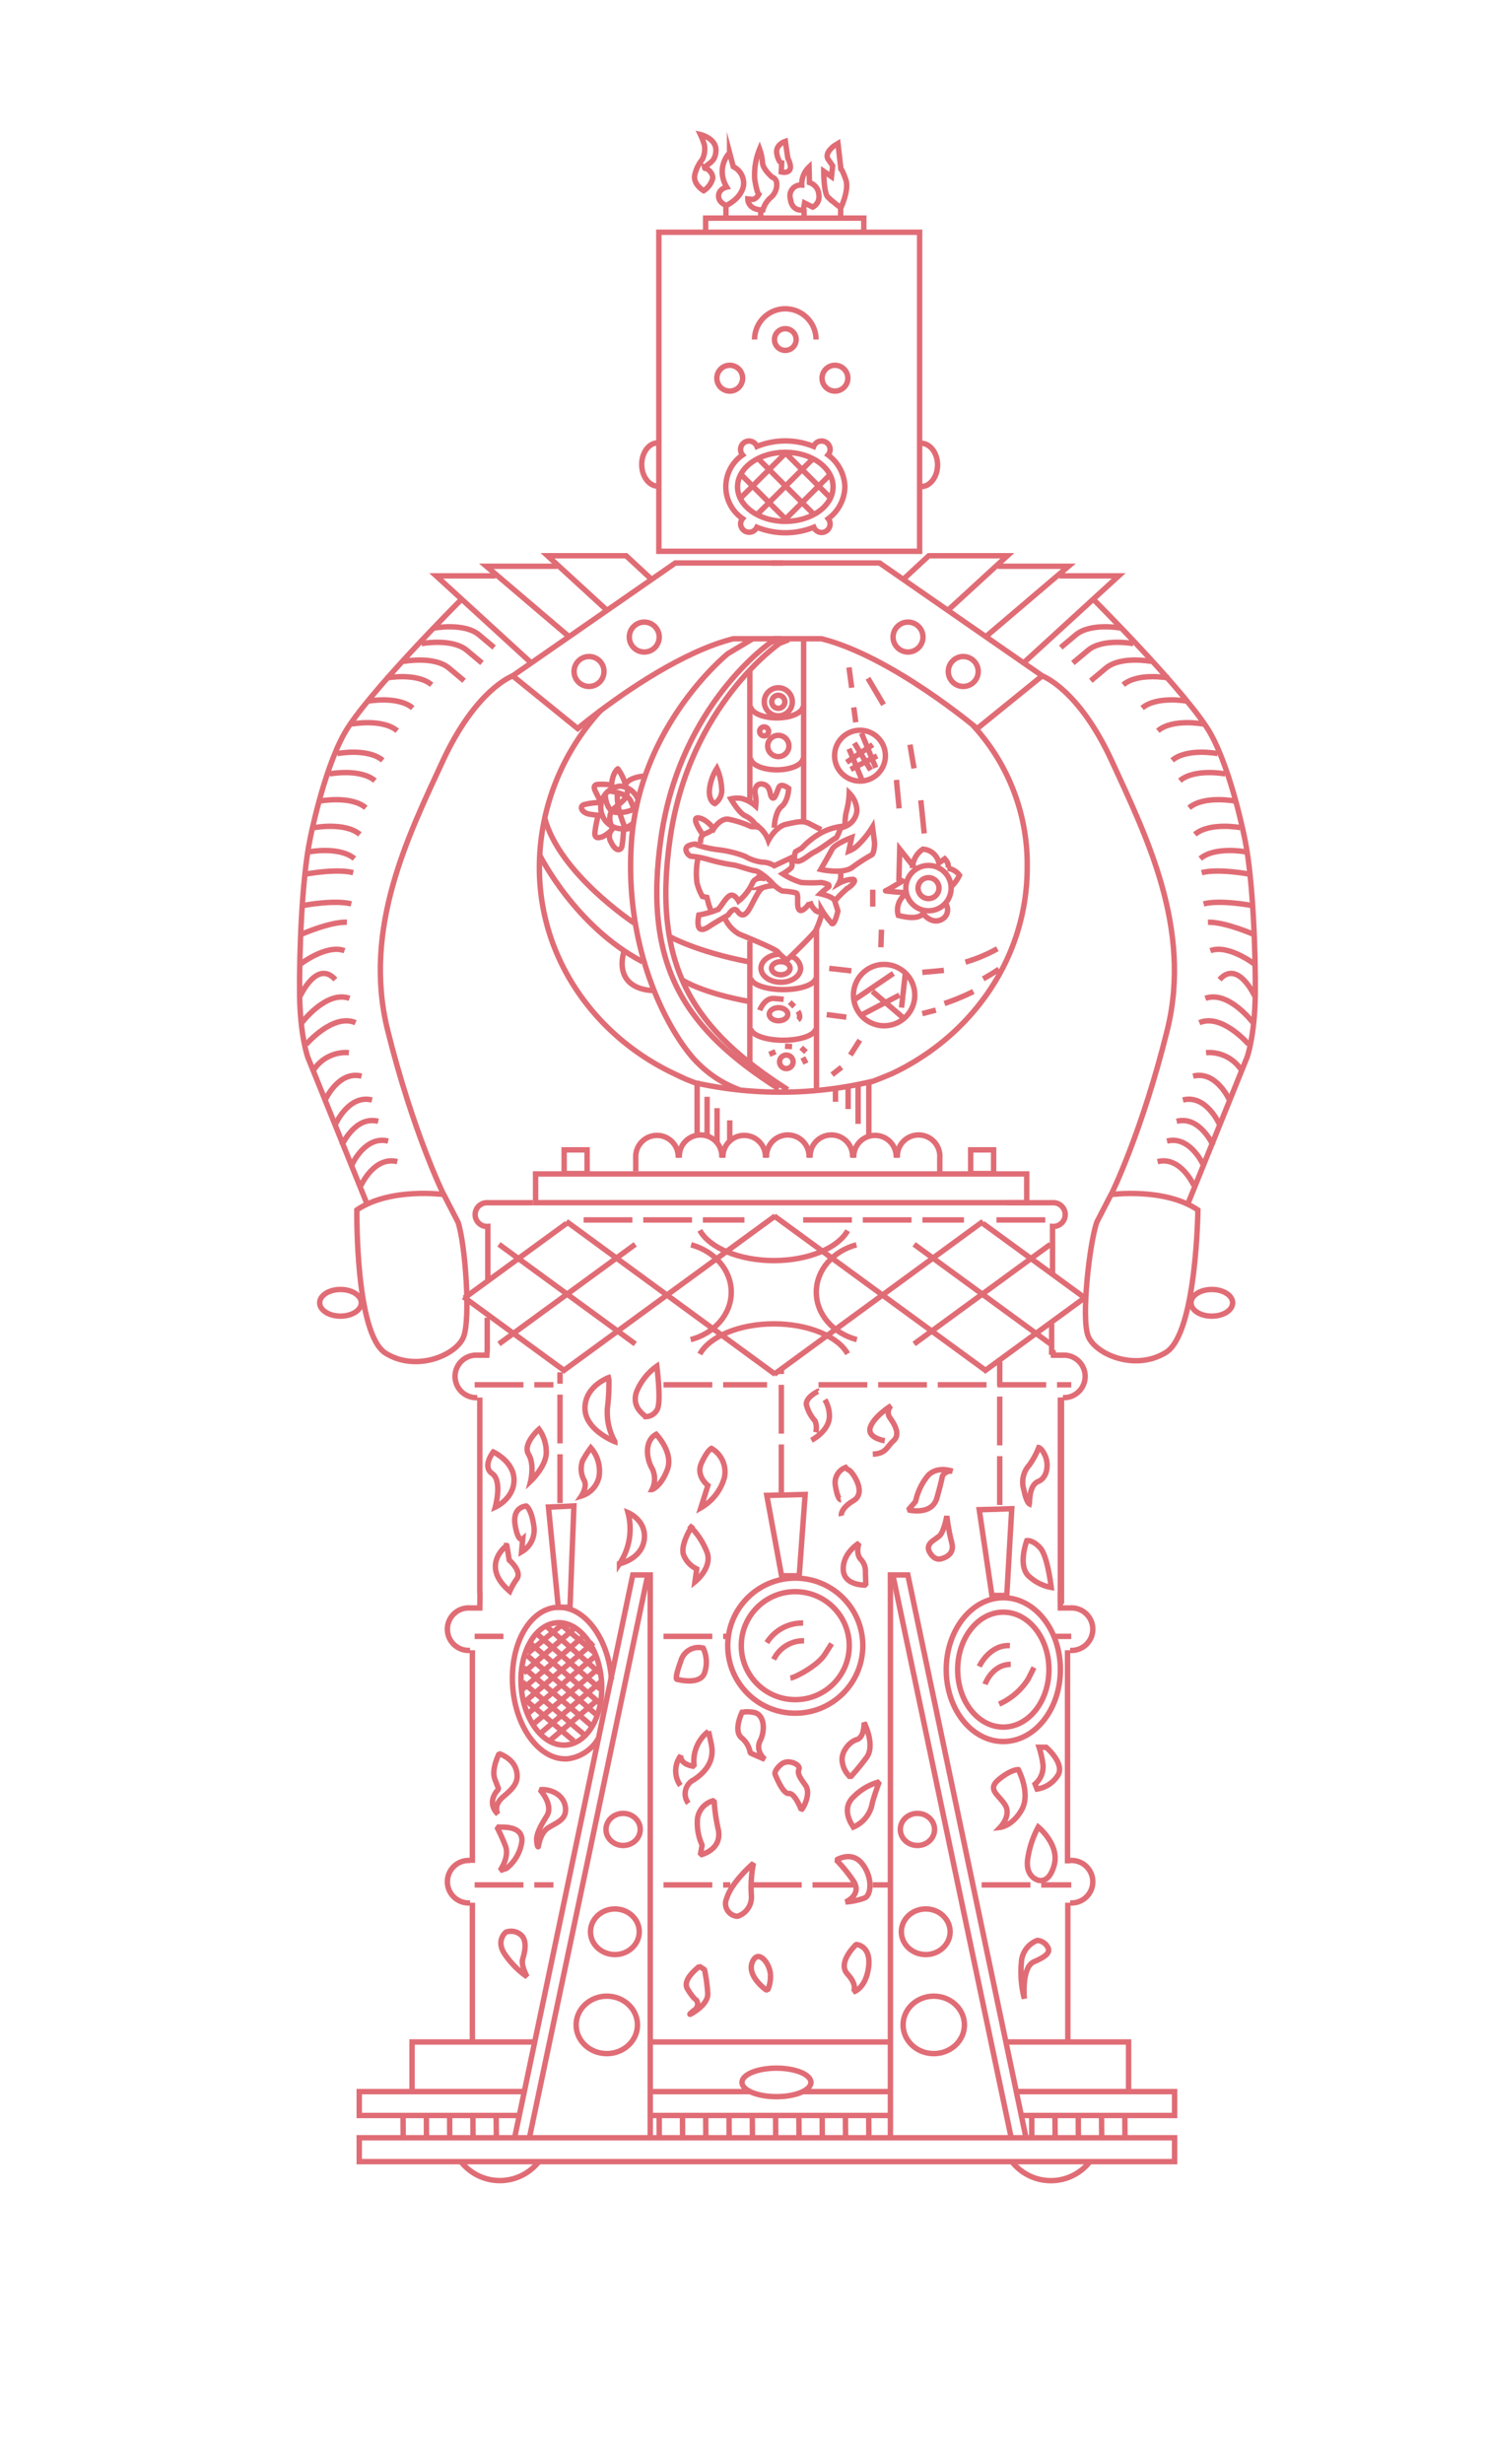 <svg id="art" xmlns="http://www.w3.org/2000/svg" viewBox="0 0 274.52 454.52"><defs><style>.cls-1,.cls-2,.cls-3,.cls-4{fill:none;stroke:#E06C75;}.cls-1,.cls-2{stroke-miterlimit:10;}.cls-2{stroke-dasharray:9 2;}.cls-3{stroke-linejoin:round;}.cls-4{stroke-linejoin:bevel;}</style></defs><title>SV-elemental-alters</title><rect class="cls-1" x="121.55" y="42.84" width="48.11" height="58.85"/><circle class="cls-1" cx="144.88" cy="62.63" r="2"/><ellipse class="cls-1" cx="144.88" cy="89.8" rx="8.81" ry="6.37"/><path class="cls-1" d="M150.55,62.63a5.67,5.67,0,0,0-11.34,0"/><circle class="cls-1" cx="134.63" cy="69.76" r="2.38"/><path class="cls-1" d="M155.87,89.8a7.54,7.54,0,0,0-3.1-5.88,1.6,1.6,0,0,0,.38-1,1.57,1.57,0,0,0-1.57-1.57,1.55,1.55,0,0,0-1.47,1,13.92,13.92,0,0,0-10.46,0,1.59,1.59,0,0,0-1.47-1A1.56,1.56,0,0,0,137,83.92a7.12,7.12,0,0,0,0,11.74,1.53,1.53,0,0,0-.36,1,1.57,1.57,0,0,0,3,.59,14,14,0,0,0,10.5,0,1.56,1.56,0,1,0,2.66-1.57A7.53,7.53,0,0,0,155.87,89.8Z"/><circle class="cls-1" cx="154.04" cy="69.76" r="2.38"/><path class="cls-1" d="M121.39,81.68c-1.69,0-3,1.81-3,4s1.36,4,3,4"/><path class="cls-1" d="M169.92,89.76c1.69,0,3.05-1.81,3.05-4s-1.36-4-3.05-4"/><polyline class="cls-1" points="120.01 106.68 115.51 102.51 101.01 102.51 111.87 112.47"/><polyline class="cls-1" points="102.78 104.45 89.73 104.45 104.87 117.34"/><polyline class="cls-1" points="91.43 106.22 80.47 106.22 97.76 122.05"/><path class="cls-1" d="M144.51,103.85H124.58l-30,20.81,12,9.73s1.26-1.07,3.37-2.68c5.32-4.06,16-11.54,25.33-13.89h8.77"/><path class="cls-1" d="M94.62,124.66s-6.78,2.35-13,15.85S66.84,171.18,71.51,190s10.33,30.33,10.33,30.33-9.83-1.33-16,2.84c0,0-.33,22.95,5.33,26.45s13,.34,14.34-3,.33-17.16-1-21.16l-2.74-5.32"/><path class="cls-1" d="M67.65,221.92,56.78,195s-1.4-3.9-1.5-11.38.4-21.45,1.9-28.74c0,0,2.39-12.37,6.28-19.46s21.66-24.85,21.66-24.85"/><path class="cls-1" d="M80,115.86s5.63-1.07,8.39,1.25l2.77,2.33"/><path class="cls-1" d="M77.76,118.72s5.62-1.07,8.39,1.25l2.77,2.32"/><path class="cls-1" d="M74.45,122s5.63-1.08,8.4,1.25l2.77,2.32"/><path class="cls-1" d="M71.24,125.06s5.62-1.07,8.39,1.25"/><path class="cls-1" d="M67.75,129.35s5.63-1.07,8.4,1.25"/><path class="cls-1" d="M64.9,133.55s5.62-1.07,8.39,1.25"/><path class="cls-1" d="M62.22,139s5.62-1.08,8.39,1.25"/><path class="cls-1" d="M60.79,142.75s5.62-1.07,8.39,1.25"/><path class="cls-1" d="M59.09,147.75s5.63-1.07,8.4,1.25"/><path class="cls-1" d="M58,152.66s5.63-1.07,8.39,1.25"/><path class="cls-1" d="M57,157.13s5.62-1.08,8.39,1.25"/><path class="cls-1" d="M56.41,161.23s5.72-1.07,8.75-.26"/><path class="cls-1" d="M56.05,167s5.72-1.07,8.76-.27"/><path class="cls-1" d="M55.54,172.36S60.87,170,64,170.11"/><path class="cls-1" d="M55.2,178s4.95-3.91,8.36-2.64"/><path class="cls-1" d="M55.64,188.7s4.55-6.09,8.84-4.55"/><path class="cls-1" d="M56.49,192.64s4.93-5.79,9.11-4"/><path class="cls-1" d="M55.4,183.7s3.1-6.79,6.47-3"/><path class="cls-1" d="M57.87,197.35a7.1,7.1,0,0,1,6.5-3.18"/><path class="cls-1" d="M60,202.9s2.44-5.48,6.7-4.4"/><path class="cls-1" d="M61.93,207.3s2.44-5.48,6.7-4.4"/><path class="cls-1" d="M63.08,211.23s2.44-5.49,6.7-4.4"/><path class="cls-1" d="M64.91,214.88s2.43-5.48,6.7-4.4"/><path class="cls-1" d="M66.6,218.67s2.44-5.48,6.7-4.4"/><polyline class="cls-1" points="166.85 106.68 171.35 102.51 185.85 102.51 174.99 112.47"/><polyline class="cls-1" points="184.08 104.45 197.13 104.45 181.99 117.34"/><polyline class="cls-1" points="195.43 106.22 206.39 106.22 189.09 122.05"/><path class="cls-1" d="M142.34,103.85h19.94l30,20.81-12,9.73s-15.7-13.29-28.71-16.57h-8.76"/><path class="cls-1" d="M192.24,124.66S199,127,205.18,140.51,220,171.18,215.35,190,205,220.34,205,220.34s9.83-1.33,16,2.84c0,0-.24,22.79-5.91,26.29s-13,.34-14.33-3,.23-17,1.57-21l2.74-5.32"/><path class="cls-1" d="M219.2,221.92,230.08,195s1.4-3.9,1.5-11.38-.4-21.45-1.9-28.74c0,0-2.39-12.37-6.29-19.46s-21.65-24.85-21.65-24.85"/><path class="cls-1" d="M206.87,115.86s-5.63-1.07-8.4,1.25l-2.77,2.33"/><path class="cls-1" d="M209.1,118.72s-5.63-1.07-8.39,1.25l-2.77,2.32"/><path class="cls-1" d="M212.4,122s-5.62-1.08-8.39,1.25l-2.77,2.32"/><path class="cls-1" d="M215.62,125.06s-5.63-1.07-8.4,1.25"/><path class="cls-1" d="M219.1,129.35s-5.62-1.07-8.39,1.25"/><path class="cls-1" d="M222,133.55s-5.63-1.07-8.39,1.25"/><path class="cls-1" d="M224.64,139s-5.63-1.08-8.39,1.25"/><path class="cls-1" d="M226.07,142.75s-5.63-1.07-8.4,1.25"/><path class="cls-1" d="M227.77,147.75s-5.63-1.07-8.4,1.25"/><path class="cls-1" d="M228.84,152.66s-5.63-1.07-8.4,1.25"/><path class="cls-1" d="M229.82,157.13s-5.63-1.08-8.39,1.25"/><path class="cls-1" d="M230.45,161.23s-5.72-1.07-8.76-.26"/><path class="cls-1" d="M230.8,167s-5.71-1.07-8.75-.27"/><path class="cls-1" d="M231.31,172.36s-5.32-2.34-8.46-2.25"/><path class="cls-1" d="M231.66,178s-4.95-3.91-8.36-2.64"/><path class="cls-1" d="M231.22,188.7s-4.55-6.09-8.84-4.55"/><path class="cls-1" d="M230.37,192.64s-4.93-5.79-9.11-4"/><path class="cls-1" d="M231.46,183.7s-3.1-6.79-6.47-3"/><path class="cls-1" d="M229,197.35a7.11,7.11,0,0,0-6.5-3.18"/><path class="cls-1" d="M226.82,202.9s-2.43-5.48-6.7-4.4"/><path class="cls-1" d="M224.93,207.3s-2.44-5.48-6.7-4.4"/><path class="cls-1" d="M223.78,211.23s-2.44-5.49-6.7-4.4"/><path class="cls-1" d="M222,214.88s-2.44-5.48-6.7-4.4"/><path class="cls-1" d="M220.26,218.67s-2.44-5.48-6.7-4.4"/><ellipse class="cls-1" cx="223.57" cy="240.31" rx="3.84" ry="2.46"/><ellipse class="cls-1" cx="62.82" cy="240.31" rx="3.84" ry="2.46"/><path class="cls-1" d="M179.4,133.68A37.83,37.83,0,0,1,189.51,160c0,16.68-10.2,31.11-25,38.06,0,0-3.15,1.32-4,1.57"/><path class="cls-1" d="M110.81,131.05a42.9,42.9,0,0,0-11.3,29c0,16.68,10.19,31.12,25,38.06a32.51,32.51,0,0,0,3.78,1.63,72.85,72.85,0,0,0,32-.13V209.7"/><line class="cls-1" x1="128.61" y1="209.7" x2="128.61" y2="199.37"/><line class="cls-1" x1="130.45" y1="202.31" x2="130.45" y2="209.7"/><line class="cls-1" x1="132.29" y1="204.4" x2="132.29" y2="210.86"/><line class="cls-1" x1="134.63" y1="206.65" x2="134.63" y2="210.29"/><line class="cls-1" x1="158.31" y1="207.3" x2="158.31" y2="199.91"/><line class="cls-1" x1="156.47" y1="204.57" x2="156.47" y2="200.57"/><line class="cls-1" x1="154.14" y1="203.23" x2="154.14" y2="200.85"/><rect class="cls-1" x="98.81" y="216.54" width="90.61" height="5.3"/><path class="cls-1" d="M145.34,201c-16.86-10.77-25.29-22.25-21.67-46.64s20.17-35.7,20.17-35.7l1.67-.66"/><path class="cls-1" d="M143.67,200.84C126.81,190.08,118.38,178.6,122,154.2s20.17-35.69,20.17-35.69l1.67-.67"/><path class="cls-1" d="M136.38,201a21,21,0,0,1-7.48-4.76c-4-3.73-13.83-18.83-12.42-40.68s17.82-35,17.82-35l4.46-2.67"/><circle class="cls-1" cx="118.86" cy="117.51" r="2.76"/><circle class="cls-1" cx="108.67" cy="123.86" r="2.76"/><circle class="cls-1" cx="167.52" cy="117.51" r="2.76"/><circle class="cls-1" cx="177.71" cy="123.86" r="2.76"/><rect class="cls-1" x="66.28" y="394.32" width="150.42" height="4.4"/><polyline class="cls-1" points="95.78 390.21 66.28 390.21 66.28 385.81 96.64 385.81"/><polyline class="cls-1" points="96.31 385.8 76.02 385.8 76.02 376.65 98.55 376.65"/><line class="cls-1" x1="164.11" y1="390.21" x2="119.92" y2="390.21"/><polyline class="cls-1" points="187.37 385.81 216.7 385.81 216.7 390.21 188.39 390.21"/><polyline class="cls-1" points="148.13 385.81 148.84 385.81 164.23 385.81"/><polyline class="cls-1" points="120.03 385.81 138.32 385.81 138.5 385.81"/><line class="cls-1" x1="87.15" y1="376.69" x2="87.15" y2="350.97"/><line class="cls-1" x1="196.95" y1="304.4" x2="196.95" y2="343.72"/><line class="cls-1" x1="87.15" y1="343.62" x2="87.15" y2="304.4"/><line class="cls-2" x1="122.41" y1="347.68" x2="134.73" y2="347.68"/><line class="cls-2" x1="122.41" y1="301.84" x2="134.73" y2="301.84"/><line class="cls-2" x1="87.57" y1="347.68" x2="102.1" y2="347.68"/><line class="cls-1" x1="119.51" y1="290.51" x2="97.71" y2="394.15"/><polyline class="cls-1" points="95 394.04 116.74 290.51 119.96 290.51 119.96 394.39"/><ellipse class="cls-1" cx="111.95" cy="373.5" rx="5.66" ry="5.3"/><ellipse class="cls-1" cx="113.44" cy="356.32" rx="4.5" ry="4.21"/><ellipse class="cls-1" cx="143.25" cy="384.11" rx="6.36" ry="2.63"/><ellipse class="cls-1" cx="114.96" cy="337.45" rx="3.16" ry="2.96"/><polyline class="cls-1" points="187.91 385.8 208.21 385.8 208.21 376.65 185.67 376.65"/><line class="cls-1" x1="164.72" y1="290.51" x2="186.52" y2="394.15"/><polyline class="cls-1" points="189.23 394.04 167.49 290.51 164.27 290.51 164.27 394.39"/><ellipse class="cls-1" cx="172.27" cy="373.5" rx="5.66" ry="5.3"/><ellipse class="cls-1" cx="170.79" cy="356.32" rx="4.5" ry="4.21"/><ellipse class="cls-1" cx="169.26" cy="337.45" rx="3.16" ry="2.96"/><path class="cls-1" d="M86.74,351a3.92,3.92,0,1,1,0-7.82"/><line class="cls-1" x1="195.83" y1="257.78" x2="195.83" y2="295.82"/><path class="cls-1" d="M86.74,304.42a3.92,3.92,0,1,1,0-7.82h1.78s.06-3.18,0-3.18V257.78"/><path class="cls-1" d="M88.07,257.8a3.92,3.92,0,1,1,0-7.83h1.75l.07-.93v-6"/><path class="cls-1" d="M98.31,221.85H90a2.19,2.19,0,1,0,0,4.37V236"/><line class="cls-1" x1="197" y1="376.69" x2="197" y2="350.97"/><path class="cls-1" d="M197.41,351a3.92,3.92,0,1,0,0-7.82"/><path class="cls-1" d="M197.41,304.42a3.92,3.92,0,1,0,0-7.82h-1.78s-.06-3.18,0-3.18V257.78"/><path class="cls-1" d="M196.08,257.8a3.92,3.92,0,1,0,0-7.83h-1.75l-.07-.93"/><path class="cls-1" d="M185.84,221.85h8.34a2.19,2.19,0,1,1,0,4.37v8.68"/><path class="cls-1" d="M99.39,398.74A9.13,9.13,0,0,1,85,398.68"/><path class="cls-1" d="M201.06,398.74a9.13,9.13,0,0,1-14.41-.06"/><path class="cls-1" d="M181.39,180.55c1-.56,2-1.16,2.91-1.79"/><path class="cls-1" d="M174.24,185.1a42.61,42.61,0,0,0,5.34-2.21"/><path class="cls-1" d="M178.12,177.47A28.73,28.73,0,0,0,184,175"/><line class="cls-1" x1="74.36" y1="390.26" x2="74.38" y2="393.94"/><line class="cls-1" x1="78.66" y1="390.26" x2="78.68" y2="393.94"/><line class="cls-1" x1="82.95" y1="390.26" x2="82.97" y2="393.94"/><line class="cls-1" x1="87.25" y1="390.26" x2="87.27" y2="393.94"/><line class="cls-1" x1="91.54" y1="390.26" x2="91.57" y2="393.94"/><line class="cls-1" x1="121.61" y1="390.26" x2="121.63" y2="393.94"/><line class="cls-1" x1="125.91" y1="390.26" x2="125.93" y2="393.94"/><line class="cls-1" x1="130.2" y1="390.26" x2="130.22" y2="393.94"/><line class="cls-1" x1="134.5" y1="390.26" x2="134.52" y2="393.94"/><line class="cls-1" x1="138.79" y1="390.26" x2="138.82" y2="393.94"/><line class="cls-1" x1="143.09" y1="390.26" x2="143.11" y2="393.94"/><line class="cls-1" x1="147.38" y1="390.26" x2="147.41" y2="393.94"/><line class="cls-1" x1="151.68" y1="390.26" x2="151.7" y2="393.94"/><line class="cls-1" x1="155.97" y1="390.26" x2="156" y2="393.94"/><line class="cls-1" x1="160.27" y1="390.26" x2="160.29" y2="393.94"/><line class="cls-1" x1="190.34" y1="390.26" x2="190.36" y2="393.94"/><line class="cls-1" x1="194.63" y1="390.26" x2="194.66" y2="393.94"/><line class="cls-1" x1="198.93" y1="390.26" x2="198.95" y2="393.94"/><line class="cls-1" x1="203.22" y1="390.26" x2="203.25" y2="393.94"/><line class="cls-1" x1="207.52" y1="390.26" x2="207.54" y2="393.94"/><path class="cls-1" d="M125.12,213.55a3.92,3.92,0,1,0-7.83,0v2.5"/><path class="cls-1" d="M125.34,213.55a3.92,3.92,0,1,1,7.82,0"/><path class="cls-1" d="M133.38,213.55a3.92,3.92,0,1,1,7.83,0"/><path class="cls-1" d="M141.43,213.55a3.92,3.92,0,1,1,7.82,0"/><path class="cls-1" d="M149.47,213.55a3.92,3.92,0,1,1,7.82,0"/><path class="cls-1" d="M157.51,213.55a3.92,3.92,0,1,1,7.83,0"/><path class="cls-1" d="M165.56,213.55a3.92,3.92,0,1,1,7.82,0v2.64"/><line class="cls-2" x1="181.1" y1="347.68" x2="197.63" y2="347.68"/><line class="cls-2" x1="122.41" y1="255.43" x2="141.51" y2="255.43"/><line class="cls-2" x1="87.57" y1="255.43" x2="102.1" y2="255.43"/><line class="cls-2" x1="151.01" y1="255.43" x2="197.63" y2="255.43"/><line class="cls-2" x1="107.67" y1="225.02" x2="137.34" y2="225.02"/><line class="cls-2" x1="148.17" y1="225.02" x2="177.84" y2="225.02"/><line class="cls-2" x1="183.84" y1="225.02" x2="194.06" y2="225.02"/><line class="cls-2" x1="87.57" y1="301.84" x2="92.88" y2="301.84"/><line class="cls-2" x1="194.38" y1="301.84" x2="197.63" y2="301.84"/><line class="cls-1" x1="163.96" y1="376.65" x2="120.25" y2="376.65"/><rect class="cls-1" x="104.08" y="212.1" width="4.23" height="4.37"/><rect class="cls-1" x="179.08" y="212.1" width="4.23" height="4.37"/><line class="cls-1" x1="136.78" y1="87.59" x2="145.13" y2="95.94"/><line class="cls-1" x1="139.9" y1="84.62" x2="149.99" y2="94.71"/><line class="cls-1" x1="144.89" y1="83.53" x2="153.09" y2="91.72"/><line class="cls-1" x1="153.09" y1="87.59" x2="144.74" y2="95.94"/><line class="cls-1" x1="149.97" y1="84.62" x2="139.88" y2="94.71"/><line class="cls-1" x1="144.98" y1="83.53" x2="136.78" y2="91.72"/><circle class="cls-1" cx="158.66" cy="139.39" r="4.69"/><circle class="cls-1" cx="163.11" cy="183.55" r="5.66"/><circle class="cls-1" cx="171.3" cy="163.82" r="1.93"/><circle class="cls-1" cx="171.3" cy="163.82" r="4.18"/><path class="cls-1" d="M166.93,164.67s-3.81-.31-3.55-.36,3.11-1.8,3.11-1.8l-.65-.34.15-5.54,2.39,3a4.33,4.33,0,0,1,1.89-3,3.2,3.2,0,0,1,2.94,2.56l1.08-.78s1,1,.53,1.76a3.17,3.17,0,0,1,2.19,1.27,6.84,6.84,0,0,1-1.58,2.16"/><path class="cls-1" d="M174.55,166.81a2,2,0,0,1-.88,2.82c-1.88.94-3.41-1.14-3.41-1.14s-.56,1.4-4.53.36A3.55,3.55,0,0,1,167,165"/><path class="cls-1" d="M151.42,160.38s4,.9,5.78-.35a31.17,31.17,0,0,1,3.59-2.33c.44-.17.62-1.87.53-2.5s-.35-2.67-.35-2.67a17,17,0,0,1-2.72,3.39,5.26,5.26,0,0,1-1.66,1.07l.53-2.5s-3.07,1.16-3.59,2.14S151.42,160.38,151.42,160.38Z"/><path class="cls-1" d="M155.92,152.44a3.43,3.43,0,0,0,2.17-3,4.82,4.82,0,0,0-1.42-3.16,14.87,14.87,0,0,1-.5,3.33A9.5,9.5,0,0,0,155.92,152.44Z"/><path class="cls-1" d="M142.84,152.69s.08-2.91,1.33-3.91,1.34-3.34,1.34-3.34-1.42-1.16-1.84-.16-.75,2.33-1.25,1.83-.16-2-1.5-2.42-1.83.84-1.58,1.84a6.47,6.47,0,0,1,.08,2.16,6.4,6.4,0,0,0-2.58-1.41,5.06,5.06,0,0,0-2,.08s1.5,2.67,2.75,3.17a4.62,4.62,0,0,1,2,1.91"/><path class="cls-1" d="M128.59,155.86a19.84,19.84,0,0,0,4.25.92,20.39,20.39,0,0,1,4.58,1.16,8.42,8.42,0,0,0,3.17,1.09,4.25,4.25,0,0,1,2.25.66l3-1.41s.67,1.33,0,1.91a8.9,8.9,0,0,1-1.42,1,13.34,13.34,0,0,0,3.42,1.59,26.49,26.49,0,0,0,3.67,0s2.08.33,1.25.91a11.85,11.85,0,0,0-1.42,1.17s2.42.5,2.67,1.33.58,1.84.58,1.84-.58,2.58-1.08,2.33a14.68,14.68,0,0,1-2-2.67s0,.92-.92.34a3.35,3.35,0,0,1-1.17-1.75c.09.25-1.41,2.25-2,1.5s.09-2.84-.58-3.09a12.7,12.7,0,0,0-2.5-.33,6.07,6.07,0,0,1-1.75-1.33c-.83-.92-2.5-2.34-3.33-2.42s-3.5-1.08-4.09-1.08a34.19,34.19,0,0,1-4.5-1,17.19,17.19,0,0,0-3.16-.59c-.5,0-1.67-1.5-.34-2S128.59,155.86,128.59,155.86Z"/><path class="cls-1" d="M129.59,153.86s-2.25-3.17-.75-3,2.83,2,2.83,2,1.25-2,2.75-1.75a19.63,19.63,0,0,1,4.09,1.33c.25.17.91-.16,1.75.34a5.64,5.64,0,0,1,1.5,2.25s1.33-2.59,3.33-3,3-.75,4.25-.09,2.17,1.09,2.17,1.09"/><path class="cls-1" d="M141.26,162.11s-1.84-.58-2.42.75a9.77,9.77,0,0,1-2.17,3l-.41.33s-.75-1.41-1.59-1-1.66,2.17-2.25,2.59a18.49,18.49,0,0,1-3.5,1s-.41,2,.17,2.5,1.67-.34,2.17-.67,3.08-1.83,3.08-1.83,1-1.67,1.67-.75,1.33,1.08,2.16-.25,1.75-3.75,2.67-4.09a6.85,6.85,0,0,1,2-.33"/><path class="cls-1" d="M146.76,157.11s-.59,1.58.25,1.75,2.16-1.17,3.33-1.75,3.5-2.42,3.83-2.5,1-2.17,1-2.17a11.09,11.09,0,0,0-3.66,1.17,15.27,15.27,0,0,0-3.59,2.83Z"/><path class="cls-1" d="M155.09,161.11a2.94,2.94,0,0,1-.33,1.83,5.63,5.63,0,0,1,2.58-.75c.92.17-.5,1.42-1,1.67a20.21,20.21,0,0,0-2.33,2.33"/><path class="cls-1" d="M128.76,158.36a13.25,13.25,0,0,0-.17,4.5,9.82,9.82,0,0,0,1,2.5l.83.17.34,1.33.33.92"/><path class="cls-1" d="M129.26,155.61s-.25-1.42.83-1.83a4.87,4.87,0,0,0,1.58-.92"/><path class="cls-1" d="M133.76,169.44a6.35,6.35,0,0,0,2.58,2.84c1.58.66,6.75,2.75,7.17,3.33a10.19,10.19,0,0,0,1.66,1.5s4.84-4.67,5.34-5.5a19.72,19.72,0,0,0,1.16-3.17"/><line class="cls-1" x1="138.34" y1="123.69" x2="138.34" y2="147.69"/><line class="cls-1" x1="148.26" y1="117.86" x2="148.26" y2="151.53"/><path class="cls-1" d="M138.47,139.78c0,1.23,2.17,2.22,4.85,2.22s4.85-1,4.85-2.22"/><line class="cls-1" x1="138.34" y1="173.57" x2="138.34" y2="195.86"/><line class="cls-1" x1="150.63" y1="171.29" x2="150.63" y2="201.4"/><path class="cls-1" d="M138.5,189.65c0,1.23,2.69,2.23,6,2.23s6-1,6-2.23"/><path class="cls-1" d="M138.5,180.31c0,1.23,2.69,2.23,6,2.23s6-1,6-2.23"/><path class="cls-1" d="M138.47,130.2c0,1.22,2.17,2.22,4.85,2.22s4.85-1,4.85-2.22"/><circle class="cls-1" cx="143.59" cy="137.6" r="1.96"/><circle class="cls-1" cx="143.59" cy="129.45" r="2.59"/><circle class="cls-1" cx="143.59" cy="129.45" r="1.21"/><path class="cls-1" d="M144.05,176c-2,0-3.65,1.16-3.65,2.59s1.63,2.59,3.65,2.59,3.66-1.16,3.66-2.59a2.53,2.53,0,0,0-1.65-2.16"/><ellipse class="cls-1" cx="144.05" cy="178.59" rx="1.71" ry="1.21"/><ellipse class="cls-1" cx="143.63" cy="187.08" rx="1.71" ry="1.21"/><circle class="cls-1" cx="140.97" cy="134.91" r="0.83"/><path class="cls-1" d="M140.16,186.35s.86-2.32,2.64-2.18l1.78.15"/><line class="cls-1" x1="145.69" y1="184.85" x2="146.54" y2="185.67"/><path class="cls-1" d="M147.22,186.53s.71,1.07,0,1.6"/><circle class="cls-1" cx="145.07" cy="195.86" r="1.25"/><line class="cls-1" x1="141.94" y1="194.48" x2="143.07" y2="193.98"/><line class="cls-1" x1="144.82" y1="192.98" x2="146.13" y2="193.05"/><line class="cls-1" x1="147.82" y1="193.23" x2="148.69" y2="194.05"/><line class="cls-1" x1="148.13" y1="195.05" x2="148.69" y2="196.17"/><line class="cls-1" x1="160.94" y1="182.86" x2="166.63" y2="187.73"/><line class="cls-1" x1="159.13" y1="187.11" x2="165.94" y2="183.55"/><line class="cls-1" x1="157.63" y1="184.42" x2="164.82" y2="179.55"/><line class="cls-1" x1="167.01" y1="179.67" x2="166.32" y2="185.86"/><line class="cls-1" x1="156.63" y1="138.11" x2="159.07" y2="143.98"/><line class="cls-1" x1="157.63" y1="137.05" x2="160.63" y2="142.05"/><line class="cls-1" x1="158.94" y1="135.23" x2="161.57" y2="141.61"/><line class="cls-1" x1="156.19" y1="140.61" x2="161.01" y2="137.36"/><line class="cls-1" x1="156.94" y1="141.92" x2="161.82" y2="139.42"/><path class="cls-3" d="M118.67,143.17s-2.67.2-3.27,1.56a9.37,9.37,0,0,0-1.42-2.92s-1,.71-1.15,3a10.65,10.65,0,0,0-2.73-.1c-.7.21-.45.81-.25,1.26s1.06,2.07,1.06,2.07a11.85,11.85,0,0,0-3.23.4c-.9.41-.2,1.52,1,1.72a11.43,11.43,0,0,0,1.71.2,18.26,18.26,0,0,0-.65,3.33c0,.8.4,1,1.41.65a5.79,5.79,0,0,0,2-1.61,2,2,0,0,0-.41,2.62c.86,1.82,1.82,1.56,2,.76a25.45,25.45,0,0,0,.3-3.08l1.62-.35"/><path class="cls-3" d="M117.61,147.24a3.81,3.81,0,0,0-3.18-2.23,3.94,3.94,0,0,0,0,7.85,3.84,3.84,0,0,0,2.35-1"/><path class="cls-3" d="M112.8,152.41s-.9-2.12.45-3.26,2.13-1.69,2.36-2.48a2.4,2.4,0,0,0,.13-1.12"/><path class="cls-3" d="M112.46,145.91s3.3.38,3.89,1.8.81,1.86.81,1.86"/><path class="cls-3" d="M115.34,152.74c0-.06-1.73-3.73-1.42-6.49"/><path class="cls-3" d="M117.07,149.17a6.24,6.24,0,0,1-3.53.67c-1.76-.29-1.89-3.23-1.89-3.23"/><path class="cls-3" d="M115.22,175.18s-1.21,3.16.37,5.38,4.92,2.14,4.92,2.14"/><path class="cls-3" d="M99.63,157.83s6.5,13.08,18.93,19.58"/><path class="cls-3" d="M126,180.84s3.53,2.32,12.25,3.9"/><path class="cls-3" d="M123.57,172.77s4.92,2.78,14.57,4.64"/><path class="cls-3" d="M117,170.26s-13.82-9.09-16.51-19.39"/><line class="cls-1" x1="152.98" y1="178.62" x2="157.07" y2="179.08"/><line class="cls-1" x1="170.15" y1="179.36" x2="174.14" y2="178.99"/><line class="cls-1" x1="152.52" y1="187.15" x2="156.14" y2="187.62"/><line class="cls-1" x1="170.15" y1="186.97" x2="172.65" y2="186.32"/><line class="cls-1" x1="156.63" y1="123.11" x2="157.13" y2="126.86"/><line class="cls-1" x1="157.51" y1="130.48" x2="157.88" y2="133.23"/><line class="cls-1" x1="160.13" y1="125.11" x2="163.01" y2="129.98"/><line class="cls-1" x1="167.88" y1="137.36" x2="168.63" y2="141.73"/><line class="cls-1" x1="169.88" y1="147.61" x2="170.51" y2="153.73"/><line class="cls-1" x1="165.38" y1="143.86" x2="165.88" y2="149.11"/><line class="cls-1" x1="161.01" y1="164.11" x2="161.01" y2="167.23"/><line class="cls-1" x1="158.63" y1="191.86" x2="156.88" y2="194.61"/><line class="cls-1" x1="155.26" y1="196.86" x2="153.51" y2="198.23"/><line class="cls-1" x1="162.63" y1="171.48" x2="162.51" y2="174.73"/><path class="cls-1" d="M131.88,148.23a3,3,0,0,0,1.25-2.87,10.16,10.16,0,0,0-.87-3.63,9.25,9.25,0,0,0-1.38,4C130.76,147.86,131.88,148.23,131.88,148.23Z"/><circle class="cls-1" cx="146.72" cy="303.55" r="9.96"/><circle class="cls-1" cx="146.72" cy="303.55" r="12.46"/><path class="cls-1" d="M141.47,275.84c.55,0,7.07-.18,7.07-.18l-1.09,15h-3.26Z"/><path class="cls-1" d="M141.47,303a7.72,7.72,0,0,1,6.7-3.62"/><path class="cls-1" d="M145.82,309.53c1.09-.18,5.07-2.35,6.34-4.35l1.27-2"/><path class="cls-1" d="M142.74,306.09a6.11,6.11,0,0,1,5.61-3.44"/><ellipse class="cls-1" cx="185.1" cy="307.97" rx="8.42" ry="10.6"/><ellipse class="cls-1" cx="185.1" cy="307.97" rx="10.53" ry="13.26"/><path class="cls-1" d="M180.66,278.48c.46,0,6-.19,6-.19l-.92,16H183Z"/><ellipse class="cls-1" cx="103.59" cy="310.59" rx="7.43" ry="11.31" transform="translate(-22.39 8.39) rotate(-4.18)"/><path class="cls-1" d="M112.82,309.79c-.57-7.71-5.1-13.67-10.14-13.3s-8.65,6.92-8.09,14.63,5.1,13.66,10.14,13.3a7.62,7.62,0,0,0,5.68-3.8"/><path class="cls-1" d="M101.19,278c.36,0,4.69-.23,4.69-.23l-.72,18.7H103Z"/><path class="cls-1" d="M180.66,307.39s1.84-4.05,5.66-3.85"/><path class="cls-1" d="M184.33,314.33a12.24,12.24,0,0,0,5.36-4.62l1.07-2.13"/><path class="cls-1" d="M181.73,310.67S183,307,186.48,307"/><line class="cls-1" x1="97.03" y1="313.63" x2="105.85" y2="321.14"/><line class="cls-1" x1="96.41" y1="310.27" x2="107.86" y2="320.05"/><line class="cls-1" x1="96.62" y1="307.6" x2="109.09" y2="318.28"/><line class="cls-1" x1="97.23" y1="305.35" x2="109.91" y2="316.18"/><line class="cls-1" x1="97.68" y1="302.97" x2="110.57" y2="314.09"/><line class="cls-1" x1="99.2" y1="301.5" x2="110.77" y2="311.58"/><line class="cls-1" x1="100.85" y1="300.02" x2="110.61" y2="308.58"/><line class="cls-1" x1="102.96" y1="299.22" x2="109.79" y2="304.92"/><line class="cls-1" x1="110.16" y1="313.63" x2="101.34" y2="321.14"/><line class="cls-1" x1="110.77" y1="310.27" x2="99.33" y2="320.05"/><line class="cls-1" x1="110.57" y1="307.6" x2="98.1" y2="318.28"/><line class="cls-1" x1="109.95" y1="305.35" x2="97.28" y2="316.18"/><line class="cls-1" x1="109.5" y1="302.97" x2="96.62" y2="314.09"/><line class="cls-1" x1="107.98" y1="301.5" x2="96.41" y2="311.58"/><line class="cls-1" x1="106.34" y1="300.02" x2="96.58" y2="308.58"/><line class="cls-1" x1="104.22" y1="299.22" x2="97.4" y2="304.92"/><path class="cls-1" d="M91.37,278s3.46-1.54,3.46-5S91,267.82,91,267.82s-2.11,2.69-.19,4S91.37,278,91.37,278Z"/><path class="cls-1" d="M97.9,273.2s3.07-2.88,2.88-5.57a7.27,7.27,0,0,0-1.34-4s-3.08,2.69-1.93,4.61S97.9,273.2,97.9,273.2Z"/><path class="cls-1" d="M96.22,286.25a4.63,4.63,0,0,0,2.28-4.66c-.43-3.26-1.41-3.8-1.41-3.8s-2.6.11-2.06,3.47,1.41,2.6,1.41,2.6Z"/><path class="cls-1" d="M94.05,293.52a12.18,12.18,0,0,1,1.3-2.28c1-1.41-1.4-3.47-1.4-3.47l-.44-2.71S88.41,288.74,94.05,293.52Z"/><path class="cls-1" d="M109,267.06a6.54,6.54,0,0,1,1.52,5.31,4.77,4.77,0,0,1-3.26,3.58s1.09-1.63.55-2.82a4.44,4.44,0,0,1-.33-3.69A19,19,0,0,1,109,267.06Z"/><path class="cls-1" d="M115.85,279s3.47,1.41,3,5-4.56,4.45-4.56,4.45A11.58,11.58,0,0,0,115.85,279Z"/><path class="cls-1" d="M121.06,264.56s3.25,3.36,2.06,6.51-2.82,3.69-2.82,3.69a4.38,4.38,0,0,0,0-3.91C119.21,269,118.89,265.75,121.06,264.56Z"/><path class="cls-1" d="M131.25,267.16a5,5,0,0,1,2.38,5.43,9.33,9.33,0,0,1-4.33,5.53l1.3-4.12s-2.28-1.74-1.19-4.12S131.25,267.16,131.25,267.16Z"/><path class="cls-1" d="M127.56,281.7s-2.17,3.36-1.41,5.2a4.81,4.81,0,0,0,2.39,2.5l-.33,2.38s3.15-2.49,2.28-5.31a13.44,13.44,0,0,0-3.36-5.1Z"/><path class="cls-1" d="M129.73,304a3.37,3.37,0,0,0-4.12,2.38c-1.19,3.25-.76,3.36-.76,3.36s4.56,1.3,5.21-1.41A6.06,6.06,0,0,0,129.73,304Z"/><path class="cls-4" d="M136.89,315.86a3.61,3.61,0,0,0-.16.36c-.37.91-1.16,3.26.05,4.3a4.49,4.49,0,0,1,1.63,2.82l2.71,1.19s-1.85-1.52-.87-3.47.76-4.88-1.19-5.2-2.24.13-2.24.13l.29-.46Z"/><path class="cls-4" d="M91.86,334.63s-1-1.57,1-3.23,3-2.85,2.36-5-3.14-2.94-3.14-2.94-1.47,2.85-.79,4.71L92,330S89.51,332.28,91.86,334.63Z"/><path class="cls-4" d="M99.61,330.12s2.55,2.75,1.28,4.81-2,3.43-1.87,4.7.3,1,.3,1,.29-2.46,1.76-3.44,3.53-1.47,3.24-3.82S101.57,329.93,99.61,330.12Z"/><path class="cls-4" d="M91.67,337c.88.09,4.8-.4,4.61,2.64a7.59,7.59,0,0,1-2.85,5l-1.17.39s1.76-2.45,1-4.51A35.28,35.28,0,0,0,91.67,337Z"/><path class="cls-4" d="M93.33,356.4s-2,1.57-.09,4.22a16,16,0,0,0,4,4s-1.18-2.06-.79-3.33.89-3.53-.49-4.51A2.78,2.78,0,0,0,93.33,356.4Z"/><path class="cls-4" d="M129,362.68c-.29.39-3.23,2.45-2.15,4.22s1.47,1.86,1.47,1.86a1.28,1.28,0,0,1-.2,2c-1.18.89-.78.79-.78.79s3.33-1.67,3.23-3.83a30.89,30.89,0,0,0-.59-4.41Z"/><path class="cls-1" d="M156.38,249.71c-1.79-3.2-7.21-5.52-13.61-5.52s-11.89,2.35-13.66,5.58"/><path class="cls-1" d="M156.38,227c-1.79,3.2-7.21,5.52-13.61,5.52s-11.89-2.35-13.66-5.58"/><path class="cls-1" d="M158,229.61c-4.29,1.15-7.4,4.63-7.4,8.74s3.15,7.62,7.48,8.75"/><path class="cls-1" d="M127.5,229.61c4.29,1.15,7.41,4.63,7.41,8.74s-3.15,7.62-7.49,8.75"/><line class="cls-1" x1="200.19" y1="239.44" x2="181.31" y2="225.65"/><line class="cls-1" x1="181.94" y1="252.86" x2="142.82" y2="224.28"/><line class="cls-1" x1="181.37" y1="225.29" x2="142.82" y2="253.5"/><line class="cls-1" x1="200.34" y1="239.22" x2="181.46" y2="253.02"/><line class="cls-1" x1="193.8" y1="229.52" x2="168.64" y2="247.9"/><line class="cls-1" x1="193.8" y1="247.9" x2="168.64" y2="229.52"/><line class="cls-1" x1="85.65" y1="239.44" x2="104.54" y2="225.65"/><line class="cls-1" x1="103.91" y1="252.86" x2="143.02" y2="224.28"/><line class="cls-1" x1="104.48" y1="225.29" x2="143.02" y2="253.5"/><line class="cls-1" x1="85.51" y1="239.22" x2="104.39" y2="253.02"/><line class="cls-1" x1="92.05" y1="229.52" x2="117.2" y2="247.9"/><line class="cls-1" x1="92.05" y1="247.9" x2="117.2" y2="229.52"/><line class="cls-1" x1="194.02" y1="249.89" x2="194.02" y2="244.17"/><line class="cls-2" x1="103.32" y1="277.24" x2="103.32" y2="253.13"/><line class="cls-2" x1="144.15" y1="275.44" x2="144.15" y2="252.59"/><line class="cls-2" x1="184.44" y1="277.6" x2="184.44" y2="251.16"/><path class="cls-2" d="M149.7,265.66s3.41-1.7,3.32-4.59a6,6,0,0,0-2.13-4.42s-2.29,1.1-2.12,2.46a7.19,7.19,0,0,0,1.61,3A3.41,3.41,0,0,1,149.7,265.66Z"/><path class="cls-1" d="M163.23,265.75s-3.4-.51-2.64-2.55,3.83-3.92,3.83-3.92a1.7,1.7,0,0,0-.25,2.22c.85,1.19,2,3.06.68,4.25s-1.36,2.38-3.83,2.47"/><path class="cls-1" d="M155.23,279.62s-.34-1.28,2.22-2.81-.26-5.36-.77-5.61a1.82,1.82,0,0,1-.68-.52,3,3,0,0,0-1.87,3.41c.42,2.64,1,2.55,1,2.55"/><path class="cls-4" d="M167.57,278.51s4.34,1.11,5.28-2.21,1-4,1-4a1.79,1.79,0,0,1,1.87-.93s-3-1.11-4.68,1a11.29,11.29,0,0,0-2.13,4.59Z"/><path class="cls-4" d="M173.61,287.53s2.64-.51,2-2.89-.93-5-.93-5-.51,2.89-1.36,3.66-2.73,1.44-1.79,3.06S173.61,287.53,173.61,287.53Z"/><path class="cls-4" d="M159.74,292.38s-4.08.17-4.17-2.89,2.9-4.85,2.9-4.85-.68,1.87.34,3a3.15,3.15,0,0,1,.85,2.38Z"/><path class="cls-4" d="M147.83,333.82c.34-.17,1.87-3,.77-4.51s-1.53-2.22-1.19-3-2-2-3.32-.85-1.11,1.79-1.11,1.79,1.45,3.74,2.55,3.57S147.83,333.82,147.83,333.82Z"/><path class="cls-4" d="M156.85,327.86c.25-.34,1.28-1.36,3-3.66s-.43-6.46-.43-6.46.09,2.72-1.36,3.14-3.06,2.47-2.64,4.26a4.41,4.41,0,0,0,1.19,2.38Z"/><path class="cls-4" d="M157.45,337s-2.56-3.23.08-5.61a10.47,10.47,0,0,1,4.68-2.72s-.85,2.29-1.28,3.91a5.86,5.86,0,0,1-3.91,4.59"/><path class="cls-4" d="M129.2,342.15s4.08-.85,3.32-4.68a31.75,31.75,0,0,1-.77-5.36,4,4,0,0,0-3.06,3.24,9.76,9.76,0,0,0,.85,5Z"/><path class="cls-4" d="M127,332.63a2.89,2.89,0,0,1,1-4.34c2.89-1.88,3.74-4.17,3.23-6.56l-.51-2.38a6.89,6.89,0,0,0-2.64,6.47s-2.64-.26-2.47-2a4.65,4.65,0,0,0-.08,5.53"/><path class="cls-4" d="M157.45,367.42s.85-1.19-1.11-3.31,1.62-5.45,1.62-5.45,2.8.17,2.29,4.17S157.45,367.42,157.45,367.42Z"/><path class="cls-4" d="M141.28,367s-3.57-2.55-2.47-5.11,3.32.43,3.32,2.39a5.86,5.86,0,0,1-.51,2.8Z"/><path class="cls-4" d="M139,343.69s-4,3.4-4.93,6.46a2.34,2.34,0,0,0,2,3.32,3.73,3.73,0,0,0,2.55-3.91A23,23,0,0,1,139,343.69Z"/><path class="cls-4" d="M156,350.83s3.23-1.36,1.36-4a26.84,26.84,0,0,0-3.06-3.74s2.8-1.79,4.76.68,1.7,5.7.51,6.3A12.61,12.61,0,0,1,156,350.83Z"/><line class="cls-2" x1="138.9" y1="347.68" x2="157.96" y2="347.68"/><line class="cls-2" x1="161.02" y1="347.68" x2="164.25" y2="347.68"/><path class="cls-1" d="M119.07,261.31c-.19-.37-2.58-1.66-1.66-4.51a10.73,10.73,0,0,1,3.77-4.8s.83,6.45.1,7.93A2.43,2.43,0,0,1,119.07,261.31Z"/><path class="cls-1" d="M112.25,254.12s-4.33,1.57-4.33,5.62,5.52,6.18,5.52,6.18a11.15,11.15,0,0,1-1.38-6.18,36.68,36.68,0,0,0,.28-5.25Z"/><path class="cls-1" d="M189.9,277.39c.09-.37-.09-3.4,1.65-4.13s1.93-3.22,1.29-4.69-1.2-1.56-1.2-1.56a14.51,14.51,0,0,1-1.74,3.22,4.71,4.71,0,0,0-1,4.59C189.35,277.11,189.9,277.39,189.9,277.39Z"/><path class="cls-1" d="M189.44,284.18s-1.84,4.87.55,6.71a8.17,8.17,0,0,0,3.95,1.92s-.64-5.69-2-7.25S189.44,284.18,189.44,284.18Z"/><path class="cls-1" d="M193,322.29s3.77,3.21,2,5.42a5.48,5.48,0,0,1-3.67,2.29l-.37-.92a4.25,4.25,0,0,0,1.47-3.48,17.88,17.88,0,0,0-.73-3.31Z"/><path class="cls-1" d="M187.88,326.42s2.3,4.32.64,7.35-4,3.3-4,3.3,2.12-2.2.92-4.13-3.49-2.85-1.1-4.77S187.88,326.42,187.88,326.42Z"/><path class="cls-1" d="M191.55,337s3.95,3.22,2.94,7-3.12,2.75-3.12,2.75-2.3-.64-1.75-4A17.83,17.83,0,0,1,191.55,337Z"/><path class="cls-1" d="M191.37,357.92a4.58,4.58,0,0,0-2.94,4.13,19.45,19.45,0,0,0,.55,6.61s-.55-5.78,1.75-6.79,3.21-1.75,2.48-2.85A2.38,2.38,0,0,0,191.37,357.92Z"/><polyline class="cls-1" points="130.19 42.87 130.19 40.23 159.36 40.23 159.36 42.87"/><path class="cls-1" d="M129.82,35.18s-2.19-1.28-1.58-3.16a6.88,6.88,0,0,1,1.35-2.64,4.46,4.46,0,0,0,.38-2.56,12.22,12.22,0,0,0-.75-2s2.93.68,2.86,2.94-1.58,2.34-1.81,3-.3.07-.3.07,1.66.83,1.51,2.11A3.89,3.89,0,0,1,129.82,35.18Z"/><path class="cls-1" d="M134,37.9s2.71-1.21,3.16-3.62a3.4,3.4,0,0,0-1.88-3.54l-.68-2.57a5.23,5.23,0,0,0-1.35,3.77,5.61,5.61,0,0,0,.82,2.57s-1.43.3-1.5,1.58S134,37.9,134,37.9Z"/><path class="cls-1" d="M140.75,38.73a4.63,4.63,0,0,1,1.5-2.34c1.21-1,1.51-3.32.23-3.69,0,0-1.73-1.44-1.81-2.72a9.31,9.31,0,0,0-.53-2.48,12.56,12.56,0,0,0-.9,5.57c.38,2.49.75,2.79.75,2.79s-.52,1-1.28.91l-.75-.08S137.88,38.73,140.75,38.73Z"/><path class="cls-1" d="M144.14,31.72s2.79.68,1.2-2.57l-.45-3.09s-1.88.61-1.58,2.27.9,1.73.9,1.73Z"/><path class="cls-1" d="M148.21,38.73s-2.11.45-2.41-2.11a2,2,0,0,1,2.11-2.49,4.4,4.4,0,0,1,1.35-3.32l.08,2.87a2.45,2.45,0,0,1,1.73,2.26,2.13,2.13,0,0,1-1.13,2.26l-1.51-.76Z"/><path class="cls-1" d="M154,26.82s-2,1.35-1.21,2.56l.83,1.21-.22,2-1.43-1s0,4,.75,4.74a25.84,25.84,0,0,0,2.41,2s1.58-3.31.91-5.2-.91-2-.91-2l-.53-4.67Z"/><line class="cls-1" x1="133.93" y1="38.12" x2="133.93" y2="40.18"/><line class="cls-1" x1="140.35" y1="38.88" x2="140.35" y2="40.13"/><line class="cls-1" x1="148.34" y1="38.6" x2="148.34" y2="40.13"/><line class="cls-1" x1="155.09" y1="38.36" x2="155.09" y2="40.13"/></svg>
